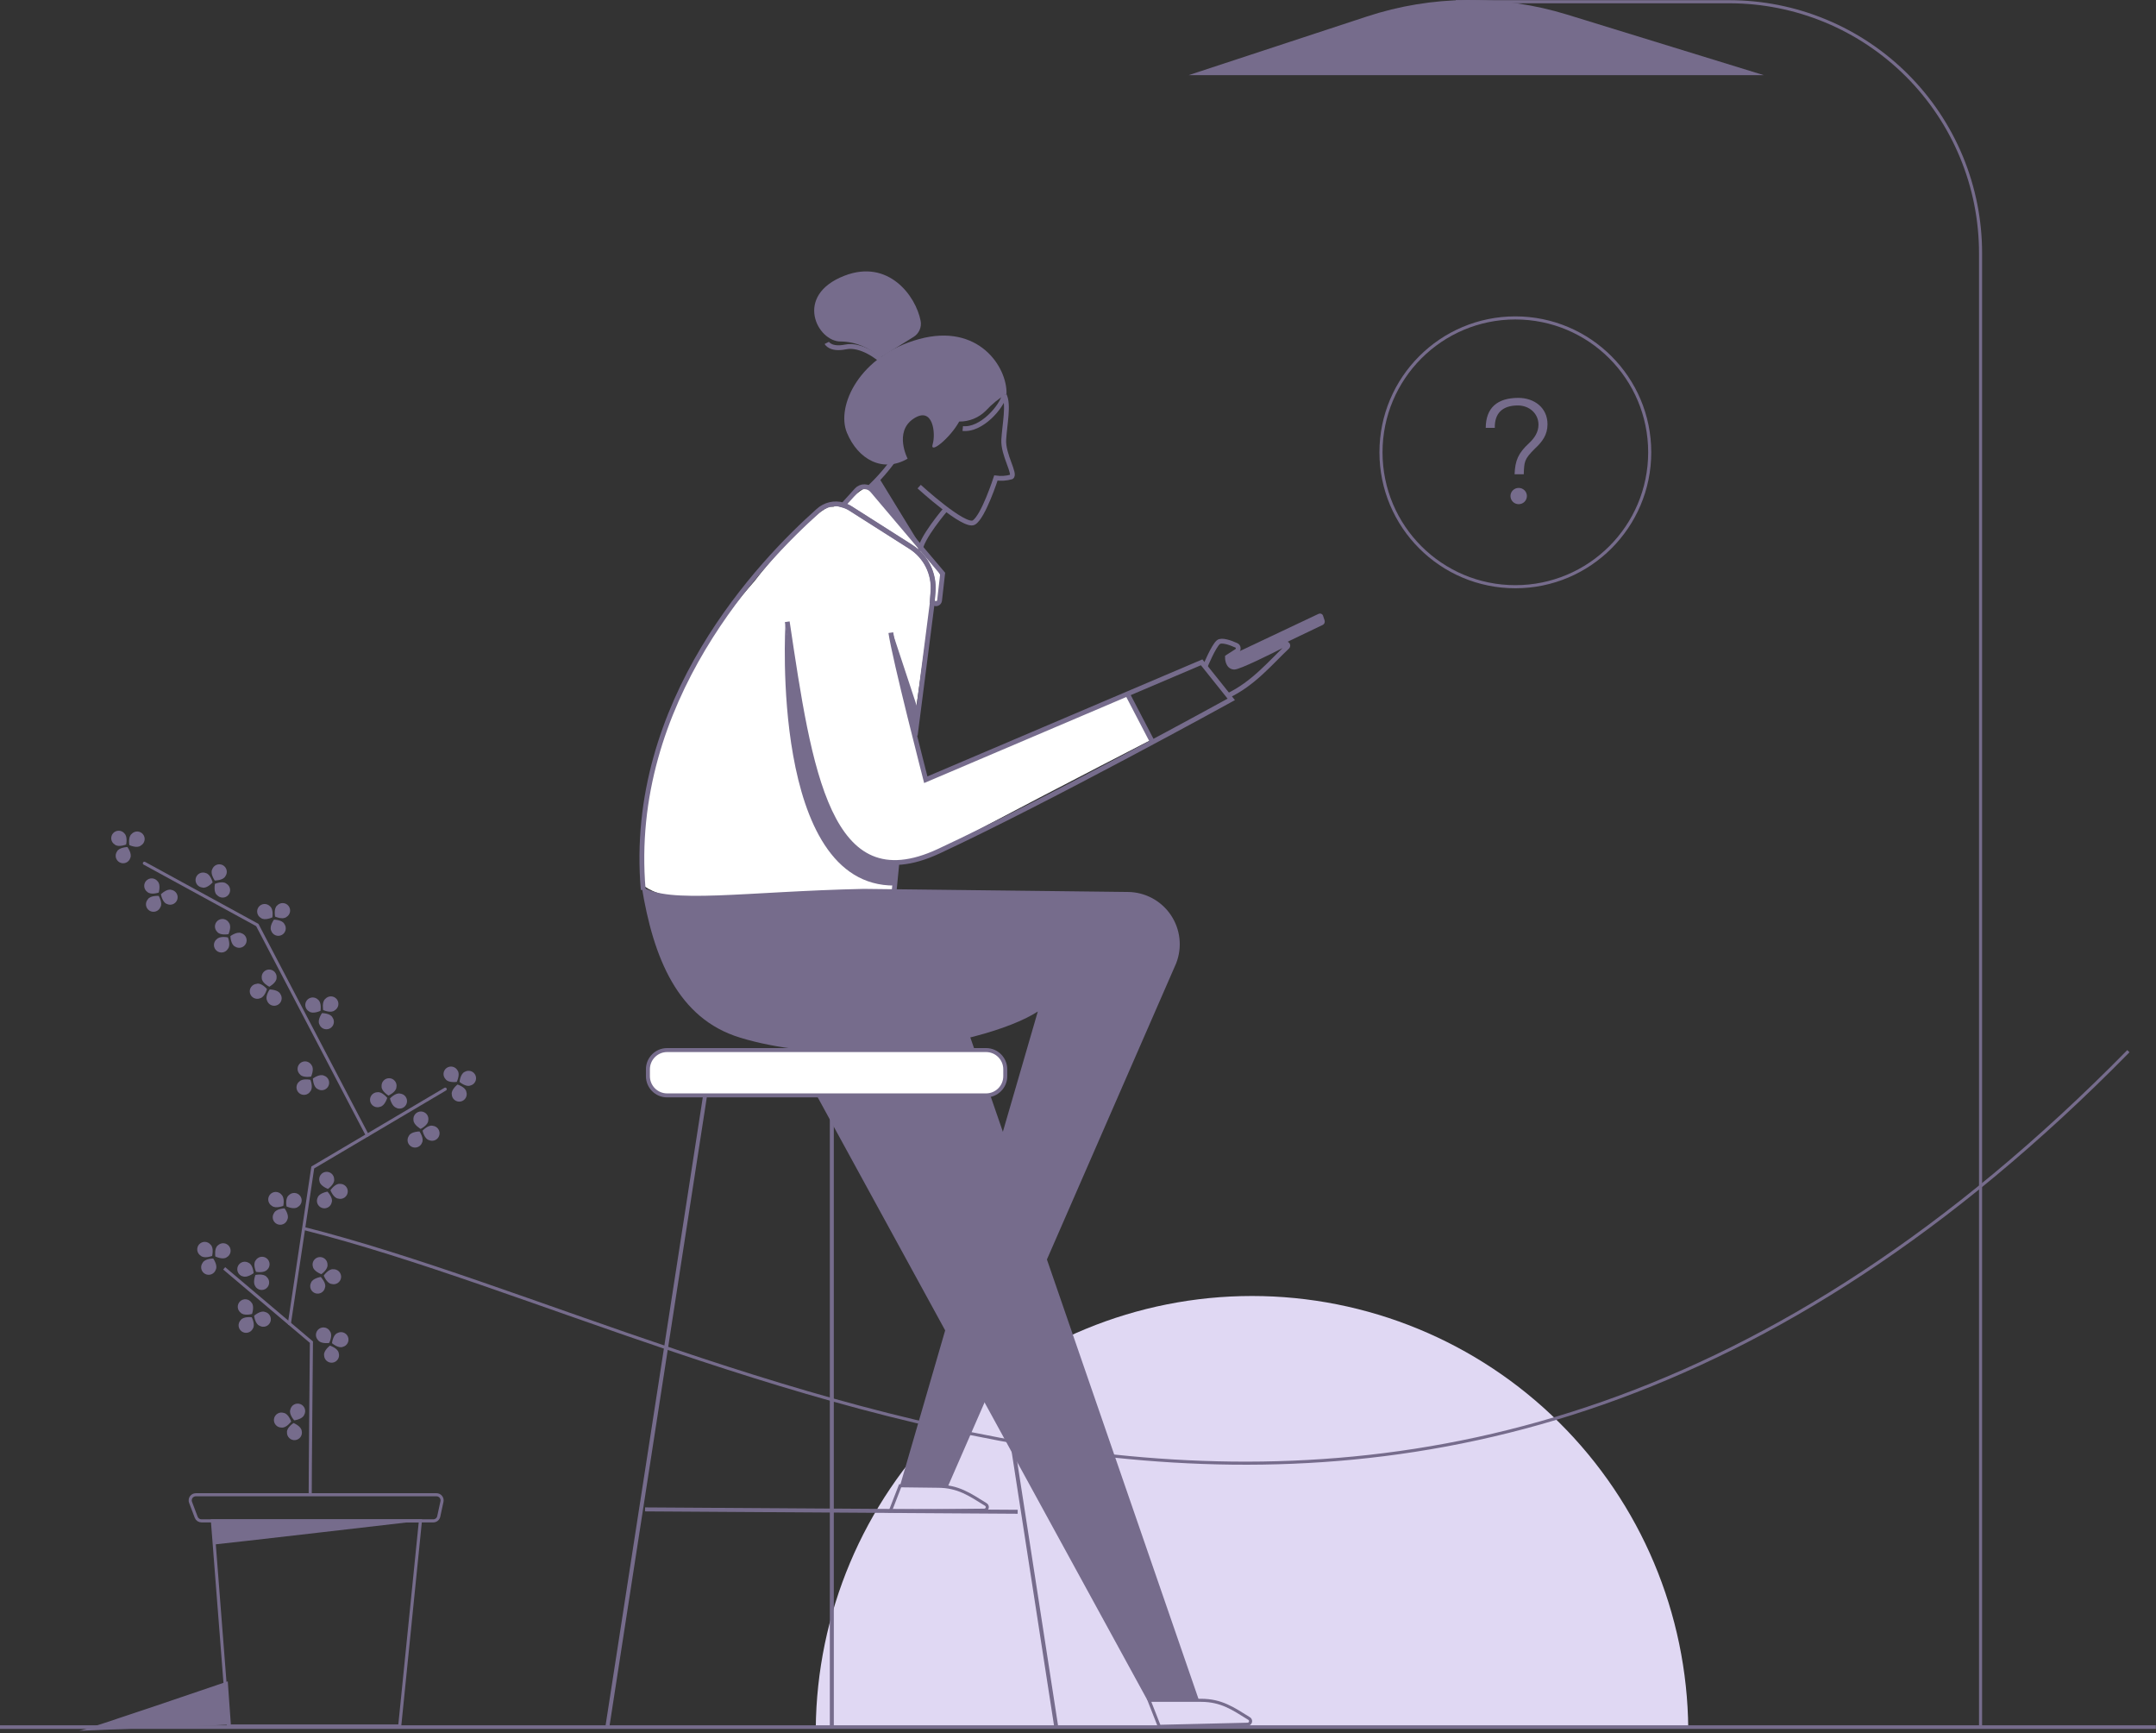 <svg width="698" height="561" viewBox="0 0 698 561" fill="none" xmlns="http://www.w3.org/2000/svg">
<rect x="0" y="0" width="698" height="561" fill="#333333" stroke="none"/>
<g clip-path="url(#clip0_2_726)">
<path d="M244.22 188.16C249.22 181.62 261.13 167.62 268.38 164H269.86L274.39 162.49C275.9 160.98 279.23 157.96 280.39 157.96C281.9 157.96 300.03 179.1 303.05 183.63C306.07 188.16 304.56 189.63 304.56 192.69C304.56 195.11 302.56 194.69 301.56 194.2L295.56 236.49L300.09 251.59L365.02 224.4L372.57 239.51C354.96 248.57 317.57 267.9 309.15 272.73C300.73 277.56 293.54 278.73 291.03 278.73L289.51 290.81H224.58C214.91 290.81 209.48 287.81 207.97 286.28C207.016 260.409 213.29 234.783 226.09 212.28C230.93 203.87 240.19 192.69 244.22 188.16Z" fill="white"/>
<path d="M288.41 204.77C289.61 213.16 299.72 252.37 299.72 252.37L389.03 214.37L398.62 226.37C398.62 226.37 339.92 258.71 303.98 275.48C268.04 292.25 262.05 249.14 254.87 201.24" stroke="#766C8C" stroke-width="1.56" stroke-miterlimit="10"/>
<path d="M305.18 185.63L304.18 194.4C304.15 194.6 304.071 194.789 303.95 194.95C303.83 195.113 303.667 195.241 303.48 195.32C303.294 195.411 303.085 195.443 302.88 195.41C302.678 195.386 302.485 195.311 302.32 195.19L301.79 194.79L302.04 191.44C302.256 188.601 301.696 185.758 300.421 183.213C299.146 180.667 297.203 178.517 294.8 176.99L275.2 164.53C274.487 164.092 273.716 163.755 272.91 163.53L277.35 158.63C277.677 158.274 278.076 157.991 278.52 157.8C278.968 157.609 279.453 157.52 279.94 157.54C280.423 157.552 280.897 157.668 281.33 157.88C281.765 158.094 282.148 158.401 282.45 158.78L305.18 185.63Z" stroke="#766C8C" stroke-width="1.56" stroke-miterlimit="10"/>
<path d="M272.95 163.46C273.756 163.685 274.527 164.022 275.24 164.46L294.86 176.94C297.263 178.467 299.206 180.617 300.481 183.162C301.756 185.708 302.316 188.551 302.1 191.39L301.85 194.74" stroke="#766C8C" stroke-width="1.56" stroke-miterlimit="10"/>
<path d="M301.86 194.77L296.3 238.03" stroke="#766C8C" stroke-width="1.56" stroke-miterlimit="10"/>
<path d="M208.24 287.99C202.99 226.86 246.42 181.82 264.91 165.31C265.981 164.335 267.282 163.647 268.69 163.31C270.096 162.981 271.563 163.019 272.95 163.42" stroke="#766C8C" stroke-width="1.56" stroke-miterlimit="10"/>
<path d="M325.86 127.49C326.1 118.77 316.79 104.49 297.54 109.75C278.29 115.01 270.6 131.4 274.19 140.06C277.78 148.72 285.79 153.13 293.84 148.46C293.84 148.46 289.34 139.82 295.72 135.54C302.1 131.26 302.99 140.35 301.95 143.78C300.91 147.21 307.6 141.78 310.54 136.44C312.148 136.459 313.743 136.154 315.231 135.544C316.718 134.934 318.068 134.032 319.2 132.89C321.149 130.779 323.392 128.96 325.86 127.49Z" fill="#766C8C"/>
<path d="M295.73 109.07C296.604 108.541 297.294 107.757 297.709 106.824C298.124 105.891 298.243 104.853 298.05 103.85C296.49 95.73 287.6 83.75 273.42 89.23C256.82 95.63 264.64 110.66 272.22 110.53C276.96 110.597 281.493 112.484 284.88 115.8L295.73 109.07Z" fill="#766C8C"/>
<path d="M297.58 157.5C297.58 157.5 312.2 170.9 315.27 169.13C318.34 167.36 322.42 154.71 322.42 154.71C324.092 154.942 325.795 154.826 327.42 154.37C328.98 153.57 324.67 147.2 324.96 142.28C325.25 137.36 326.67 130.89 325.12 127.88" stroke="#766C8C" stroke-width="1.56" stroke-miterlimit="10"/>
<path d="M281.22 158.06C284.437 155.063 287.333 151.738 289.86 148.14" stroke="#766C8C" stroke-width="1.56" stroke-miterlimit="10"/>
<path d="M306.26 164.72C306.26 164.72 297.86 174.53 297.93 178.33" stroke="#766C8C" stroke-width="1.56" stroke-miterlimit="10"/>
<path d="M325.16 127.88C324.33 131.63 317.76 139.36 311.69 138.7" stroke="#766C8C" stroke-width="1.56" stroke-miterlimit="10"/>
<path d="M286.34 117.51C284.41 115.64 278.71 111.28 273.77 112.29C268.83 113.3 267.67 110.98 267.67 110.98" stroke="#766C8C" stroke-width="1.56" stroke-miterlimit="10"/>
<path d="M364.99 224.59L373.1 240.16" stroke="#766C8C" stroke-width="1.56" stroke-miterlimit="10"/>
<path d="M390.23 215.56C390.23 215.56 392.84 209.24 394.42 207.87C395.42 206.98 398.32 207.99 400.24 208.87C400.417 208.942 400.57 209.064 400.68 209.22C400.791 209.379 400.857 209.566 400.87 209.76C400.889 209.956 400.853 210.153 400.767 210.33C400.68 210.506 400.546 210.655 400.38 210.76L397.38 212.69C397.38 212.69 397.3 215.81 399.56 215.93C401.12 215.93 410.88 211.14 416.16 208.41C416.28 208.37 416.41 208.37 416.53 208.41C416.653 208.45 416.762 208.526 416.84 208.63C416.908 208.737 416.939 208.864 416.93 208.99C416.921 209.12 416.868 209.244 416.78 209.34C411.55 214.23 405.78 221.34 397.41 225.23" stroke="#766C8C" stroke-width="1.56" stroke-miterlimit="10"/>
<path d="M397.39 212.62L426.89 198.68C427.03 198.622 427.179 198.588 427.33 198.58C427.478 198.581 427.624 198.611 427.76 198.67C427.895 198.728 428.018 198.813 428.12 198.92C428.221 199.029 428.296 199.159 428.34 199.3L428.81 200.72C428.92 201.01 428.92 201.33 428.81 201.62C428.693 201.91 428.472 202.145 428.19 202.28L399.19 216.17L397.39 212.62Z" fill="#766C8C"/>
<path d="M254.28 202.09C254.28 202.09 249.16 286.92 289.61 286.62L290.39 279.13C290.39 279.13 276.87 280.13 269.63 265.66C262.39 251.19 254.28 202.09 254.28 202.09Z" fill="#766C8C"/>
<path d="M288.94 204.7L297.27 229.91L296.27 237.56L290.99 217.04L288.94 204.7Z" fill="#766C8C"/>
<path d="M284.61 154.71L297.91 176.43L281.45 157.85L284.61 154.71Z" fill="#766C8C"/>
<path d="M264.1 559.52C264.414 522.268 279.432 486.648 305.885 460.417C332.337 434.186 368.082 419.469 405.335 419.469C442.589 419.469 478.333 434.186 504.786 460.417C531.239 486.648 546.257 522.268 546.57 559.52H264.1Z" fill="#E0D8F3"/>
<path d="M297.76 288.31L388.16 550.31H371.48L234.36 299.64L297.76 288.31Z" fill="#766C8C"/>
<path d="M697.96 559H-0.04" stroke="#766C8C" stroke-width="1.18" stroke-miterlimit="10"/>
<path d="M375.32 558.76L372.01 550.33H388.76C395.46 550.33 399.18 553.01 404.33 556.19C404.536 556.294 404.699 556.466 404.793 556.677C404.886 556.888 404.904 557.125 404.843 557.348C404.782 557.57 404.645 557.764 404.457 557.898C404.269 558.031 404.04 558.096 403.81 558.08L375.32 558.76Z" stroke="#766C8C" stroke-miterlimit="10"/>
<path d="M288.24 489.08L291.42 480.89L303.52 481.04C310.22 481.04 313.94 483.72 319.09 486.91C319.297 487.014 319.462 487.187 319.555 487.4C319.649 487.612 319.666 487.85 319.603 488.073C319.54 488.297 319.402 488.491 319.212 488.624C319.022 488.756 318.791 488.819 318.56 488.8L288.24 489.08Z" stroke="#766C8C" stroke-miterlimit="10"/>
<path d="M315.42 335.46C294.35 340.91 264.11 343.24 239.65 335.86C219.41 329.74 211.49 310 207.74 286.86C216.24 292.78 241.14 288.53 279.64 287.7L365.23 288.7C367.969 288.734 370.659 289.431 373.069 290.734C375.478 292.036 377.536 293.904 379.064 296.177C380.593 298.45 381.547 301.06 381.844 303.783C382.141 306.506 381.772 309.261 380.77 311.81L306.86 481.15L291.38 480.89L335.99 327.39C331.49 330.3 324.25 333.15 315.38 335.46C294.31 340.91 264.07 343.24 239.61 335.86" fill="#766C8C"/>
<path d="M319.23 339.87H215.98C212.545 339.87 209.76 342.655 209.76 346.09V348.32C209.76 351.755 212.545 354.54 215.98 354.54H319.23C322.665 354.54 325.45 351.755 325.45 348.32V346.09C325.45 342.655 322.665 339.87 319.23 339.87Z" fill="white" stroke="#766C8C" stroke-width="1.29" stroke-miterlimit="10"/>
<path d="M228.24 354.76L196.68 558.63" stroke="#766C8C" stroke-width="1.29" stroke-miterlimit="10"/>
<path d="M310.35 354.76L341.91 558.63" stroke="#766C8C" stroke-width="1.29" stroke-miterlimit="10"/>
<path d="M269.3 355.09V558.63" stroke="#766C8C" stroke-width="1.29" stroke-miterlimit="10"/>
<path d="M208.83 488.54L329.47 489.31" stroke="#766C8C" stroke-width="1.29" stroke-miterlimit="10"/>
<path d="M290.38 279.14L289.5 288.17" stroke="#766C8C" stroke-width="1.56" stroke-miterlimit="10"/>
<path d="M68.77 492.25H136.11L129.41 558.63H73.93L68.77 492.25Z" stroke="#766C8C" stroke-miterlimit="10"/>
<path d="M25.62 560.2C26.99 560.2 73.74 544.2 73.74 544.2L74.74 558.2L25.62 560.2Z" fill="#766C8C"/>
<path d="M72.58 410.52L100.82 434.41C100.82 434.41 100.39 480.69 100.43 483.8" stroke="#766C8C" stroke-miterlimit="10"/>
<path d="M93.69 428.38L101.26 377.87L144.14 352.52" stroke="#766C8C" stroke-miterlimit="10" stroke-linecap="round"/>
<path d="M118.91 367.44L83.3 299.39L46.74 279.41" stroke="#766C8C" stroke-miterlimit="10" stroke-linecap="round"/>
<path d="M86.51 410.94C85.51 412.15 82.89 411.65 82.89 411.65C82.89 411.65 81.79 409.18 82.75 407.97C82.926 407.669 83.165 407.41 83.45 407.21C83.735 407.01 84.06 406.873 84.403 406.809C84.746 406.746 85.098 406.757 85.436 406.841C85.774 406.926 86.09 407.082 86.362 407.299C86.635 407.516 86.857 407.79 87.014 408.101C87.172 408.411 87.261 408.753 87.275 409.101C87.289 409.449 87.228 409.796 87.096 410.119C86.964 410.441 86.764 410.731 86.51 410.97V410.94Z" fill="#766C8C"/>
<path d="M82.7 416.35C81.7 415.16 82.7 412.66 82.7 412.66C82.7 412.66 85.34 412.1 86.33 413.29C86.59 413.522 86.797 413.807 86.937 414.126C87.077 414.445 87.146 414.79 87.14 415.138C87.134 415.486 87.053 415.829 86.903 416.143C86.752 416.457 86.536 416.735 86.268 416.958C86 417.18 85.687 417.343 85.351 417.434C85.015 417.524 84.663 417.541 84.32 417.484C83.976 417.426 83.649 417.295 83.361 417.099C83.073 416.904 82.831 416.648 82.65 416.35H82.7Z" fill="#766C8C"/>
<path d="M78.56 413.08C79.97 413.72 82.1 412.08 82.1 412.08C82.1 412.08 81.94 409.38 80.53 408.75C80.238 408.566 79.911 408.446 79.569 408.398C79.227 408.351 78.879 408.377 78.549 408.476C78.218 408.574 77.912 408.741 77.651 408.968C77.391 409.194 77.181 409.473 77.037 409.787C76.894 410.1 76.818 410.441 76.817 410.786C76.816 411.131 76.888 411.472 77.03 411.787C77.171 412.102 77.378 412.383 77.637 412.611C77.896 412.839 78.2 413.009 78.53 413.11L78.56 413.08Z" fill="#766C8C"/>
<path d="M68.17 402.85C69.32 403.85 68.67 406.5 68.67 406.5C68.67 406.5 66.14 407.5 64.98 406.43C64.682 406.241 64.429 405.99 64.237 405.694C64.046 405.398 63.922 405.063 63.873 404.714C63.824 404.365 63.852 404.009 63.954 403.672C64.056 403.334 64.231 403.023 64.465 402.76C64.7 402.497 64.989 402.288 65.312 402.147C65.636 402.007 65.986 401.939 66.338 401.947C66.691 401.956 67.037 402.041 67.354 402.197C67.67 402.353 67.948 402.576 68.17 402.85Z" fill="#766C8C"/>
<path d="M73.39 406.94C72.15 407.86 69.71 406.68 69.71 406.68C69.71 406.68 69.3 404.01 70.54 403.09C70.787 402.846 71.083 402.657 71.409 402.537C71.734 402.418 72.082 402.369 72.428 402.396C72.774 402.422 73.111 402.523 73.414 402.691C73.718 402.859 73.982 403.09 74.189 403.369C74.395 403.648 74.54 403.968 74.611 404.307C74.683 404.647 74.681 404.998 74.606 405.337C74.53 405.676 74.382 405.994 74.172 406.271C73.963 406.547 73.696 406.775 73.39 406.94Z" fill="#766C8C"/>
<path d="M69.86 410.94C70.58 409.56 69.03 407.34 69.03 407.34C69.03 407.34 66.33 407.34 65.61 408.72C65.398 409.002 65.25 409.326 65.176 409.671C65.102 410.016 65.103 410.373 65.181 410.717C65.259 411.061 65.41 411.384 65.626 411.663C65.841 411.943 66.114 412.172 66.427 412.335C66.739 412.499 67.084 412.592 67.436 412.609C67.788 412.625 68.14 412.565 68.466 412.433C68.793 412.3 69.087 412.098 69.328 411.84C69.568 411.582 69.75 411.275 69.86 410.94Z" fill="#766C8C"/>
<path d="M77.93 427.27C78.82 426 81.5 426.35 81.5 426.35C81.5 426.35 82.74 428.75 81.86 430.02C81.707 430.337 81.487 430.618 81.215 430.842C80.943 431.065 80.626 431.228 80.285 431.317C79.945 431.406 79.589 431.42 79.242 431.357C78.895 431.295 78.566 431.158 78.278 430.957C77.989 430.755 77.748 430.492 77.57 430.188C77.393 429.884 77.284 429.544 77.251 429.194C77.218 428.843 77.262 428.489 77.379 428.157C77.496 427.825 77.684 427.522 77.93 427.27Z" fill="#766C8C"/>
<path d="M81.42 421.6C82.48 422.73 81.59 425.29 81.59 425.29C81.59 425.29 78.98 426.01 77.92 424.88C77.641 424.665 77.412 424.392 77.249 424.08C77.086 423.768 76.993 423.424 76.975 423.072C76.959 422.72 77.018 422.369 77.15 422.043C77.282 421.716 77.484 421.422 77.741 421.182C77.998 420.941 78.304 420.759 78.639 420.648C78.973 420.537 79.327 420.5 79.677 420.54C80.027 420.58 80.364 420.695 80.665 420.878C80.966 421.061 81.224 421.308 81.42 421.6Z" fill="#766C8C"/>
<path d="M85.74 424.62C84.3 424.07 82.27 425.86 82.27 425.86C82.27 425.86 82.58 428.55 84.03 429.1C84.335 429.278 84.674 429.387 85.025 429.42C85.376 429.453 85.73 429.41 86.063 429.293C86.395 429.175 86.698 428.987 86.951 428.741C87.203 428.495 87.399 428.197 87.525 427.868C87.65 427.538 87.703 427.185 87.679 426.834C87.654 426.482 87.554 426.14 87.384 425.831C87.214 425.522 86.979 425.254 86.695 425.044C86.411 424.835 86.085 424.691 85.74 424.62Z" fill="#766C8C"/>
<path d="M107.33 415.57C105.79 415.39 104.82 412.87 104.82 412.87C104.82 412.87 106.35 410.63 107.88 410.81C108.233 410.791 108.586 410.85 108.914 410.982C109.242 411.113 109.537 411.315 109.779 411.573C110.021 411.83 110.204 412.138 110.315 412.473C110.426 412.809 110.463 413.165 110.422 413.516C110.382 413.867 110.265 414.205 110.081 414.506C109.896 414.808 109.648 415.065 109.353 415.261C109.059 415.456 108.725 415.585 108.376 415.639C108.026 415.692 107.67 415.669 107.33 415.57Z" fill="#766C8C"/>
<path d="M100.69 415.19C101.18 413.72 103.85 413.3 103.85 413.3C103.85 413.3 105.72 415.3 105.23 416.71C105.169 417.053 105.035 417.378 104.837 417.664C104.64 417.95 104.382 418.19 104.083 418.367C103.784 418.545 103.45 418.656 103.105 418.693C102.759 418.73 102.409 418.692 102.079 418.581C101.749 418.471 101.447 418.291 101.193 418.053C100.94 417.815 100.74 417.526 100.608 417.204C100.476 416.882 100.415 416.535 100.43 416.188C100.444 415.84 100.533 415.5 100.69 415.19Z" fill="#766C8C"/>
<path d="M101.29 409.94C101.49 411.48 104.03 412.41 104.03 412.41C104.03 412.41 106.24 410.86 106.03 409.32C106.035 408.973 105.965 408.629 105.825 408.311C105.685 407.994 105.479 407.71 105.219 407.479C104.96 407.249 104.655 407.076 104.323 406.974C103.991 406.872 103.641 406.842 103.297 406.887C102.953 406.932 102.623 407.051 102.328 407.235C102.034 407.418 101.783 407.663 101.591 407.953C101.4 408.242 101.273 408.57 101.22 408.913C101.166 409.255 101.186 409.606 101.28 409.94H101.29Z" fill="#766C8C"/>
<path d="M109.48 387.94C107.95 387.76 106.98 385.24 106.98 385.24C106.98 385.24 108.5 383 110.04 383.18C110.393 383.163 110.745 383.222 111.073 383.355C111.4 383.488 111.694 383.69 111.936 383.948C112.177 384.206 112.359 384.513 112.469 384.849C112.579 385.185 112.615 385.54 112.573 385.891C112.532 386.242 112.415 386.579 112.23 386.88C112.045 387.181 111.796 387.438 111.502 387.633C111.208 387.828 110.874 387.956 110.525 388.009C110.176 388.062 109.819 388.039 109.48 387.94Z" fill="#766C8C"/>
<path d="M102.86 387.58C103.35 386.12 106.02 385.69 106.02 385.69C106.02 385.69 107.9 387.69 107.4 389.11C107.337 389.451 107.202 389.775 107.003 390.059C106.804 390.343 106.546 390.581 106.247 390.757C105.948 390.933 105.615 391.042 105.27 391.078C104.925 391.114 104.576 391.075 104.247 390.964C103.919 390.853 103.618 390.673 103.365 390.436C103.112 390.199 102.912 389.91 102.781 389.589C102.649 389.268 102.588 388.922 102.602 388.576C102.616 388.229 102.704 387.89 102.86 387.58Z" fill="#766C8C"/>
<path d="M103.44 382.35C103.64 383.88 106.18 384.81 106.18 384.81C106.18 384.81 108.4 383.26 108.18 381.72C108.184 381.373 108.112 381.03 107.972 380.713C107.831 380.397 107.623 380.114 107.364 379.884C107.104 379.654 106.798 379.483 106.467 379.382C106.135 379.281 105.786 379.252 105.442 379.298C105.099 379.343 104.769 379.462 104.475 379.646C104.181 379.83 103.931 380.075 103.74 380.365C103.549 380.654 103.423 380.981 103.369 381.324C103.316 381.666 103.337 382.016 103.43 382.35H103.44Z" fill="#766C8C"/>
<path d="M110.96 435.94C109.52 436.51 107.48 434.74 107.48 434.74C107.48 434.74 107.77 432.05 109.21 431.48C109.512 431.309 109.847 431.204 110.192 431.174C110.538 431.143 110.885 431.188 111.212 431.303C111.539 431.419 111.838 431.604 112.087 431.845C112.336 432.086 112.531 432.378 112.657 432.701C112.784 433.023 112.84 433.37 112.821 433.716C112.802 434.062 112.709 434.401 112.548 434.708C112.387 435.015 112.162 435.284 111.888 435.497C111.614 435.709 111.298 435.86 110.96 435.94Z" fill="#766C8C"/>
<path d="M104.93 438.69C104.67 437.16 106.82 435.53 106.82 435.53C106.82 435.53 109.39 436.36 109.65 437.89C109.758 438.221 109.794 438.571 109.754 438.917C109.714 439.262 109.601 439.595 109.421 439.893C109.241 440.191 108.999 440.446 108.711 440.642C108.424 440.838 108.097 440.969 107.754 441.027C107.411 441.085 107.06 441.069 106.723 440.979C106.387 440.889 106.075 440.727 105.807 440.505C105.539 440.284 105.322 440.007 105.17 439.693C105.019 439.38 104.937 439.038 104.93 438.69Z" fill="#766C8C"/>
<path d="M102.99 433.79C103.89 435.05 106.57 434.67 106.57 434.67C106.57 434.67 107.79 432.26 106.89 431C106.734 430.684 106.512 430.405 106.238 430.183C105.963 429.962 105.644 429.802 105.302 429.717C104.96 429.631 104.604 429.62 104.257 429.686C103.911 429.752 103.583 429.892 103.296 430.097C103.009 430.302 102.771 430.567 102.597 430.874C102.423 431.18 102.317 431.521 102.288 431.873C102.259 432.224 102.307 432.577 102.428 432.909C102.549 433.24 102.741 433.54 102.99 433.79Z" fill="#766C8C"/>
<path d="M91.86 457.31C93.39 457.55 94.27 460.11 94.27 460.11C94.27 460.11 92.67 462.28 91.14 462.05C90.787 462.055 90.438 461.983 90.116 461.839C89.793 461.695 89.507 461.483 89.275 461.217C89.043 460.951 88.872 460.638 88.773 460.299C88.675 459.96 88.651 459.604 88.704 459.255C88.757 458.906 88.885 458.573 89.08 458.279C89.275 457.985 89.531 457.737 89.832 457.552C90.132 457.366 90.469 457.249 90.819 457.207C91.169 457.166 91.525 457.201 91.86 457.31Z" fill="#766C8C"/>
<path d="M98.48 457.94C97.93 459.39 95.25 459.72 95.25 459.72C95.25 459.72 93.45 457.72 93.99 456.26C94.058 455.914 94.2 455.586 94.407 455.3C94.614 455.015 94.881 454.777 95.189 454.605C95.497 454.433 95.839 454.33 96.191 454.303C96.543 454.276 96.896 454.327 97.227 454.45C97.557 454.574 97.857 454.768 98.105 455.019C98.352 455.27 98.543 455.573 98.662 455.905C98.781 456.237 98.827 456.591 98.795 456.942C98.764 457.294 98.656 457.634 98.48 457.94Z" fill="#766C8C"/>
<path d="M97.68 463.15C97.54 461.61 95.04 460.58 95.04 460.58C95.04 460.58 92.77 462.05 92.91 463.58C92.892 463.927 92.949 464.273 93.077 464.596C93.205 464.918 93.4 465.21 93.651 465.45C93.901 465.691 94.2 465.874 94.528 465.989C94.855 466.104 95.204 466.146 95.549 466.115C95.895 466.083 96.23 465.977 96.531 465.804C96.832 465.631 97.092 465.396 97.294 465.114C97.496 464.832 97.635 464.51 97.702 464.169C97.769 463.828 97.761 463.477 97.68 463.14V463.15Z" fill="#766C8C"/>
<path d="M91.11 386.66C92.29 387.66 91.71 390.3 91.71 390.3C91.71 390.3 89.21 391.3 88.02 390.3C87.718 390.119 87.459 389.875 87.261 389.584C87.062 389.294 86.93 388.963 86.871 388.616C86.813 388.269 86.831 387.913 86.924 387.574C87.017 387.235 87.183 386.919 87.409 386.65C87.636 386.381 87.918 386.164 88.237 386.015C88.556 385.865 88.903 385.787 89.255 385.785C89.607 385.783 89.955 385.858 90.275 386.004C90.596 386.15 90.88 386.363 91.11 386.63V386.66Z" fill="#766C8C"/>
<path d="M96.44 390.64C95.22 391.64 92.76 390.48 92.76 390.48C92.76 390.48 92.27 387.82 93.49 386.87C93.73 386.618 94.021 386.42 94.344 386.29C94.666 386.16 95.013 386.101 95.361 386.118C95.709 386.134 96.049 386.225 96.358 386.385C96.667 386.545 96.938 386.77 97.152 387.044C97.367 387.318 97.52 387.635 97.6 387.973C97.681 388.312 97.688 388.664 97.62 389.005C97.553 389.346 97.412 389.669 97.209 389.951C97.005 390.233 96.743 390.468 96.44 390.64Z" fill="#766C8C"/>
<path d="M93.05 394.68C93.73 393.29 92.13 391.11 92.13 391.11C92.13 391.11 89.42 391.19 88.74 392.58C88.536 392.868 88.396 393.196 88.332 393.543C88.267 393.89 88.279 394.247 88.366 394.588C88.453 394.93 88.614 395.249 88.837 395.523C89.059 395.796 89.339 396.018 89.656 396.172C89.974 396.327 90.321 396.41 90.673 396.417C91.026 396.424 91.376 396.354 91.699 396.212C92.022 396.07 92.31 395.86 92.543 395.595C92.777 395.33 92.95 395.018 93.05 394.68Z" fill="#766C8C"/>
<path d="M40.23 269.71C41.42 270.71 40.83 273.35 40.83 273.35C40.83 273.35 38.33 274.35 37.15 273.35C36.855 273.167 36.604 272.923 36.412 272.634C36.22 272.345 36.092 272.018 36.038 271.676C35.983 271.333 36.003 270.983 36.095 270.649C36.188 270.315 36.351 270.004 36.574 269.739C36.797 269.473 37.074 269.259 37.387 269.109C37.7 268.96 38.042 268.88 38.388 268.875C38.735 268.869 39.079 268.938 39.397 269.077C39.714 269.216 39.999 269.422 40.23 269.68V269.71Z" fill="#766C8C"/>
<path d="M45.57 273.69C44.35 274.69 41.88 273.53 41.88 273.53C41.88 273.53 41.4 270.87 42.62 269.91C42.859 269.65 43.152 269.446 43.477 269.311C43.803 269.176 44.154 269.114 44.507 269.128C44.859 269.142 45.204 269.233 45.518 269.394C45.832 269.555 46.106 269.783 46.323 270.061C46.54 270.339 46.694 270.661 46.774 271.004C46.854 271.348 46.859 271.704 46.787 272.05C46.715 272.395 46.569 272.721 46.359 273.004C46.149 273.287 45.88 273.521 45.57 273.69Z" fill="#766C8C"/>
<path d="M42.17 277.73C42.85 276.33 41.25 274.16 41.25 274.16C41.25 274.16 38.55 274.23 37.87 275.62C37.674 275.906 37.542 276.232 37.483 276.574C37.423 276.916 37.438 277.267 37.527 277.603C37.615 277.938 37.774 278.251 37.994 278.52C38.214 278.788 38.489 279.007 38.801 279.16C39.112 279.312 39.454 279.397 39.801 279.406C40.148 279.416 40.493 279.35 40.812 279.215C41.132 279.079 41.419 278.876 41.653 278.62C41.887 278.364 42.064 278.06 42.17 277.73Z" fill="#766C8C"/>
<path d="M47.86 291.08C48.68 289.77 51.38 289.97 51.38 289.97C51.38 289.97 52.75 292.3 51.93 293.61C51.796 293.937 51.593 294.231 51.333 294.471C51.074 294.711 50.766 294.892 50.429 295C50.093 295.109 49.737 295.143 49.387 295.1C49.036 295.057 48.699 294.939 48.399 294.752C48.099 294.566 47.843 294.316 47.649 294.02C47.456 293.725 47.329 293.391 47.277 293.041C47.226 292.691 47.252 292.335 47.352 291.996C47.453 291.657 47.626 291.345 47.86 291.08Z" fill="#766C8C"/>
<path d="M51.02 285.24C52.14 286.31 51.39 288.9 51.39 288.9C51.39 288.9 48.82 289.77 47.7 288.69C47.417 288.488 47.181 288.228 47.007 287.926C46.834 287.625 46.728 287.29 46.696 286.943C46.663 286.597 46.706 286.248 46.821 285.92C46.936 285.592 47.12 285.292 47.361 285.042C47.602 284.791 47.895 284.596 48.218 284.468C48.542 284.341 48.889 284.285 49.236 284.303C49.583 284.322 49.922 284.416 50.23 284.577C50.538 284.739 50.807 284.965 51.02 285.24Z" fill="#766C8C"/>
<path d="M55.5 288.02C54.03 287.54 52.1 289.44 52.1 289.44C52.1 289.44 52.56 292.11 54.03 292.58C54.342 292.732 54.682 292.815 55.029 292.824C55.376 292.833 55.721 292.768 56.04 292.632C56.359 292.496 56.645 292.293 56.879 292.037C57.112 291.781 57.289 291.478 57.395 291.148C57.501 290.818 57.536 290.469 57.495 290.124C57.455 289.78 57.341 289.448 57.162 289.151C56.982 288.855 56.74 288.6 56.454 288.405C56.167 288.21 55.842 288.078 55.5 288.02Z" fill="#766C8C"/>
<path d="M72.95 283.62C72.24 284.99 69.53 285 69.53 285C69.53 285 67.98 282.79 68.69 281.41C68.801 281.076 68.983 280.771 69.223 280.514C69.463 280.257 69.756 280.056 70.082 279.923C70.408 279.791 70.758 279.731 71.109 279.747C71.46 279.763 71.804 279.856 72.116 280.018C72.428 280.179 72.701 280.407 72.917 280.685C73.132 280.963 73.285 281.284 73.364 281.626C73.444 281.969 73.448 282.324 73.376 282.669C73.305 283.013 73.159 283.337 72.95 283.62Z" fill="#766C8C"/>
<path d="M70.24 289.7C69.04 288.7 69.59 286.07 69.59 286.07C69.59 286.07 72.08 285.01 73.27 285.99C73.577 286.162 73.843 286.399 74.049 286.685C74.255 286.971 74.397 287.298 74.463 287.644C74.529 287.99 74.52 288.346 74.434 288.688C74.349 289.029 74.19 289.348 73.968 289.622C73.747 289.896 73.468 290.118 73.152 290.273C72.836 290.428 72.49 290.513 72.137 290.52C71.785 290.528 71.436 290.458 71.113 290.316C70.791 290.175 70.503 289.964 70.27 289.7H70.24Z" fill="#766C8C"/>
<path d="M65.56 287.28C67.06 287.63 68.84 285.59 68.84 285.59C68.84 285.59 68.17 282.97 66.66 282.59C66.335 282.456 65.984 282.394 65.633 282.408C65.281 282.423 64.937 282.513 64.624 282.674C64.311 282.835 64.036 283.061 63.819 283.338C63.602 283.616 63.448 283.937 63.368 284.279C63.287 284.622 63.282 284.978 63.352 285.322C63.422 285.667 63.567 285.993 63.775 286.276C63.984 286.559 64.251 286.794 64.56 286.964C64.868 287.134 65.209 287.235 65.56 287.26V287.28Z" fill="#766C8C"/>
<path d="M92.74 296.79C91.53 297.79 89.06 296.67 89.06 296.67C89.06 296.67 88.54 294.01 89.75 293.05C89.988 292.799 90.276 292.601 90.597 292.471C90.917 292.341 91.261 292.281 91.607 292.295C91.952 292.309 92.291 292.397 92.599 292.553C92.908 292.709 93.18 292.929 93.396 293.199C93.612 293.468 93.768 293.781 93.854 294.116C93.939 294.451 93.951 294.801 93.89 295.141C93.829 295.482 93.695 295.805 93.499 296.089C93.302 296.374 93.047 296.613 92.75 296.79H92.74Z" fill="#766C8C"/>
<path d="M87.8 301.24C87.1 299.86 88.68 297.66 88.68 297.66C88.68 297.66 91.38 297.66 92.08 299.09C92.279 299.375 92.414 299.699 92.477 300.04C92.539 300.382 92.528 300.733 92.442 301.069C92.357 301.406 92.201 301.72 91.983 301.991C91.766 302.262 91.493 302.483 91.183 302.639C90.872 302.794 90.532 302.882 90.185 302.894C89.838 302.907 89.492 302.845 89.172 302.712C88.851 302.58 88.562 302.38 88.326 302.125C88.089 301.871 87.91 301.569 87.8 301.24Z" fill="#766C8C"/>
<path d="M84.5 297.13C85.73 298.07 88.18 296.92 88.18 296.92C88.18 296.92 88.63 294.25 87.4 293.32C87.157 293.071 86.863 292.878 86.539 292.753C86.215 292.628 85.867 292.574 85.52 292.596C85.173 292.617 84.835 292.713 84.528 292.877C84.221 293.041 83.954 293.269 83.743 293.545C83.532 293.822 83.384 294.141 83.308 294.48C83.231 294.819 83.229 295.171 83.301 295.511C83.373 295.851 83.517 296.172 83.724 296.451C83.931 296.731 84.195 296.962 84.5 297.13Z" fill="#766C8C"/>
<path d="M108.32 327.04C107.11 328.04 104.63 326.92 104.63 326.92C104.63 326.92 104.12 324.26 105.32 323.3C105.555 323.037 105.845 322.829 106.169 322.689C106.493 322.55 106.844 322.483 107.196 322.492C107.549 322.502 107.895 322.588 108.211 322.745C108.527 322.902 108.805 323.126 109.026 323.401C109.246 323.676 109.405 323.996 109.489 324.338C109.574 324.681 109.583 325.038 109.516 325.384C109.449 325.73 109.307 326.058 109.1 326.344C108.894 326.63 108.628 326.867 108.32 327.04Z" fill="#766C8C"/>
<path d="M103.38 331.49C102.68 330.11 104.25 327.91 104.25 327.91C104.25 327.91 106.96 327.91 107.66 329.34C107.859 329.625 107.994 329.949 108.057 330.29C108.12 330.632 108.108 330.983 108.023 331.319C107.937 331.656 107.781 331.97 107.564 332.241C107.346 332.512 107.073 332.733 106.763 332.889C106.453 333.044 106.112 333.132 105.765 333.144C105.418 333.157 105.073 333.095 104.752 332.962C104.431 332.83 104.142 332.63 103.906 332.375C103.669 332.121 103.49 331.819 103.38 331.49Z" fill="#766C8C"/>
<path d="M100.08 327.38C101.31 328.32 103.76 327.17 103.76 327.17C103.76 327.17 104.21 324.5 102.98 323.57C102.737 323.321 102.443 323.128 102.119 323.003C101.795 322.878 101.447 322.824 101.1 322.846C100.753 322.867 100.415 322.963 100.108 323.127C99.802 323.291 99.534 323.519 99.323 323.795C99.113 324.072 98.964 324.391 98.888 324.73C98.812 325.069 98.809 325.421 98.881 325.761C98.953 326.101 99.097 326.422 99.304 326.701C99.511 326.981 99.776 327.212 100.08 327.38Z" fill="#766C8C"/>
<path d="M70.15 304.02C71.15 302.83 73.79 303.41 73.79 303.41C73.79 303.41 74.79 305.9 73.79 307.09C73.612 307.395 73.37 307.658 73.08 307.859C72.79 308.061 72.459 308.197 72.111 308.259C71.763 308.32 71.406 308.304 71.065 308.213C70.723 308.122 70.406 307.957 70.135 307.731C69.864 307.505 69.645 307.222 69.494 306.902C69.343 306.583 69.264 306.234 69.261 305.881C69.259 305.528 69.334 305.178 69.481 304.857C69.627 304.535 69.842 304.25 70.11 304.02H70.15Z" fill="#766C8C"/>
<path d="M74.11 298.67C75.11 299.89 73.96 302.36 73.96 302.36C73.96 302.36 71.3 302.85 70.35 301.64C70.096 301.401 69.896 301.111 69.764 300.789C69.632 300.466 69.572 300.119 69.586 299.771C69.6 299.423 69.688 299.082 69.846 298.771C70.003 298.46 70.226 298.187 70.498 297.969C70.77 297.752 71.086 297.596 71.424 297.511C71.762 297.427 72.115 297.416 72.457 297.48C72.8 297.543 73.125 297.68 73.41 297.88C73.695 298.08 73.934 298.339 74.11 298.64V298.67Z" fill="#766C8C"/>
<path d="M78.16 302.05C76.76 301.37 74.59 302.99 74.59 302.99C74.59 302.99 74.68 305.69 76.07 306.36C76.358 306.555 76.683 306.685 77.026 306.743C77.368 306.8 77.719 306.784 78.054 306.694C78.389 306.604 78.701 306.443 78.969 306.222C79.236 306.001 79.453 305.725 79.605 305.412C79.756 305.1 79.839 304.759 79.847 304.412C79.855 304.065 79.788 303.72 79.651 303.401C79.514 303.082 79.31 302.796 79.052 302.563C78.795 302.33 78.491 302.155 78.16 302.05Z" fill="#766C8C"/>
<path d="M96.86 350.11C97.86 348.93 100.5 349.5 100.5 349.5C100.5 349.5 101.5 352 100.5 353.19C100.32 353.492 100.076 353.751 99.786 353.95C99.496 354.148 99.166 354.282 98.82 354.34C98.473 354.399 98.118 354.382 97.778 354.29C97.439 354.198 97.124 354.034 96.854 353.808C96.584 353.582 96.367 353.301 96.217 352.983C96.066 352.665 95.987 352.318 95.984 351.967C95.981 351.615 96.054 351.267 96.198 350.946C96.343 350.626 96.555 350.34 96.82 350.11H96.86Z" fill="#766C8C"/>
<path d="M100.86 344.76C101.86 345.98 100.71 348.45 100.71 348.45C100.71 348.45 98.05 348.95 97.1 347.73C96.846 347.491 96.646 347.201 96.514 346.879C96.382 346.556 96.322 346.209 96.336 345.861C96.35 345.513 96.438 345.171 96.596 344.861C96.753 344.55 96.976 344.276 97.248 344.059C97.52 343.842 97.836 343.686 98.174 343.601C98.512 343.517 98.865 343.506 99.207 343.569C99.55 343.633 99.875 343.77 100.16 343.97C100.445 344.17 100.684 344.429 100.86 344.73V344.76Z" fill="#766C8C"/>
<path d="M104.86 348.14C103.47 347.47 101.29 349.08 101.29 349.08C101.29 349.08 101.38 351.78 102.78 352.45C103.068 352.647 103.394 352.779 103.738 352.838C104.081 352.896 104.433 352.88 104.77 352.79C105.106 352.701 105.42 352.539 105.688 352.317C105.956 352.095 106.174 351.818 106.325 351.504C106.477 351.19 106.559 350.848 106.565 350.499C106.572 350.151 106.504 349.805 106.365 349.486C106.225 349.167 106.019 348.881 105.759 348.649C105.5 348.416 105.193 348.243 104.86 348.14Z" fill="#766C8C"/>
<path d="M83.15 318.39C84.66 318.05 86.42 320.1 86.42 320.1C86.42 320.1 85.73 322.72 84.22 323.1C83.894 323.236 83.541 323.299 83.188 323.284C82.835 323.27 82.489 323.178 82.174 323.016C81.86 322.854 81.585 322.626 81.368 322.346C81.151 322.067 80.998 321.743 80.919 321.399C80.84 321.054 80.837 320.696 80.911 320.35C80.984 320.004 81.132 319.679 81.345 319.396C81.558 319.113 81.829 318.88 82.141 318.714C82.453 318.547 82.797 318.45 83.15 318.43V318.39Z" fill="#766C8C"/>
<path d="M89.54 316.53C89.54 318.07 87.19 319.37 87.19 319.37C87.19 319.37 84.77 318.16 84.75 316.61C84.695 316.268 84.714 315.917 84.806 315.583C84.898 315.248 85.061 314.937 85.284 314.671C85.507 314.406 85.784 314.191 86.097 314.041C86.41 313.892 86.752 313.812 87.099 313.806C87.446 313.8 87.79 313.869 88.108 314.008C88.426 314.146 88.71 314.352 88.942 314.61C89.173 314.869 89.346 315.174 89.45 315.505C89.553 315.836 89.584 316.186 89.54 316.53Z" fill="#766C8C"/>
<path d="M90.72 321.66C90.02 320.29 87.31 320.25 87.31 320.25C87.31 320.25 85.75 322.46 86.45 323.84C86.557 324.176 86.736 324.485 86.974 324.745C87.212 325.006 87.504 325.211 87.83 325.347C88.155 325.483 88.506 325.546 88.859 325.533C89.211 325.519 89.557 325.429 89.871 325.269C90.185 325.108 90.461 324.882 90.678 324.604C90.896 324.326 91.051 324.004 91.132 323.661C91.212 323.318 91.218 322.961 91.147 322.615C91.075 322.27 90.93 321.944 90.72 321.66Z" fill="#766C8C"/>
<path d="M152.27 351.35C150.83 351.93 148.77 350.18 148.77 350.18C148.77 350.18 149.04 347.49 150.48 346.91C150.78 346.734 151.115 346.624 151.461 346.589C151.807 346.554 152.157 346.594 152.486 346.706C152.815 346.818 153.116 347 153.369 347.239C153.622 347.478 153.82 347.769 153.95 348.092C154.08 348.414 154.139 348.761 154.123 349.109C154.107 349.457 154.016 349.796 153.856 350.106C153.697 350.415 153.473 350.686 153.199 350.901C152.925 351.116 152.608 351.269 152.27 351.35Z" fill="#766C8C"/>
<path d="M146.26 354.2C145.99 352.68 148.12 351.02 148.12 351.02C148.12 351.02 150.7 351.84 150.97 353.36C151.083 353.69 151.122 354.041 151.087 354.388C151.051 354.734 150.941 355.07 150.764 355.37C150.586 355.67 150.346 355.929 150.06 356.128C149.774 356.327 149.448 356.462 149.104 356.523C148.761 356.584 148.408 356.57 148.071 356.483C147.733 356.395 147.419 356.235 147.149 356.015C146.879 355.794 146.659 355.518 146.506 355.205C146.352 354.891 146.269 354.549 146.26 354.2Z" fill="#766C8C"/>
<path d="M144.28 349.32C145.19 350.57 147.87 350.17 147.87 350.17C147.87 350.17 149.06 347.75 148.15 346.5C147.988 346.192 147.763 345.923 147.488 345.71C147.213 345.498 146.895 345.347 146.556 345.268C146.218 345.19 145.866 345.185 145.526 345.254C145.185 345.323 144.863 345.465 144.582 345.669C144.302 345.874 144.068 346.137 143.898 346.44C143.727 346.743 143.625 347.079 143.596 347.426C143.567 347.772 143.613 348.12 143.731 348.447C143.849 348.774 144.037 349.072 144.28 349.32Z" fill="#766C8C"/>
<path d="M138.86 369.01C137.37 368.59 136.8 365.95 136.8 365.95C136.8 365.95 138.66 363.95 140.15 364.39C140.5 364.429 140.838 364.543 141.139 364.726C141.44 364.908 141.698 365.153 141.896 365.445C142.093 365.737 142.224 366.068 142.28 366.416C142.337 366.764 142.317 367.119 142.222 367.459C142.127 367.798 141.96 368.112 141.732 368.381C141.503 368.649 141.219 368.864 140.9 369.011C140.58 369.159 140.232 369.235 139.88 369.235C139.527 369.235 139.18 369.158 138.86 369.01Z" fill="#766C8C"/>
<path d="M132.4 367.6C133.11 366.23 135.81 366.22 135.81 366.22C135.81 366.22 137.36 368.44 136.65 369.81C136.536 370.138 136.352 370.437 136.112 370.687C135.871 370.938 135.58 371.134 135.258 371.261C134.935 371.389 134.589 371.447 134.242 371.429C133.896 371.411 133.557 371.319 133.249 371.159C132.941 370.999 132.671 370.774 132.458 370.501C132.244 370.227 132.092 369.911 132.011 369.573C131.931 369.236 131.924 368.885 131.991 368.544C132.058 368.204 132.198 367.882 132.4 367.6Z" fill="#766C8C"/>
<path d="M133.86 362.52C133.86 364.07 136.18 365.39 136.18 365.39C136.18 365.39 138.61 364.2 138.65 362.65C138.719 362.303 138.711 361.946 138.627 361.602C138.543 361.259 138.385 360.938 138.164 360.662C137.943 360.386 137.665 360.161 137.349 360.004C137.032 359.846 136.685 359.76 136.332 359.75C135.979 359.741 135.628 359.808 135.303 359.949C134.979 360.089 134.689 360.298 134.453 360.561C134.218 360.825 134.043 361.137 133.94 361.475C133.838 361.814 133.811 362.17 133.86 362.52Z" fill="#766C8C"/>
<path d="M128.33 351.94C128.23 353.48 125.77 354.59 125.77 354.59C125.77 354.59 123.45 353.2 123.54 351.65C123.506 351.3 123.547 350.947 123.663 350.615C123.778 350.282 123.964 349.979 124.208 349.726C124.452 349.473 124.748 349.275 125.075 349.147C125.403 349.02 125.754 348.964 126.105 348.986C126.456 349.007 126.798 349.104 127.108 349.27C127.418 349.437 127.688 349.668 127.899 349.949C128.111 350.23 128.259 350.554 128.334 350.897C128.408 351.241 128.407 351.597 128.33 351.94Z" fill="#766C8C"/>
<path d="M128.32 358.54C126.83 358.13 126.25 355.54 126.25 355.54C126.25 355.54 128.1 353.54 129.59 353.97C129.942 354.005 130.282 354.117 130.586 354.297C130.89 354.477 131.151 354.722 131.351 355.013C131.551 355.305 131.685 355.636 131.744 355.985C131.802 356.334 131.784 356.691 131.69 357.032C131.597 357.373 131.43 357.689 131.201 357.959C130.973 358.229 130.688 358.445 130.367 358.594C130.046 358.742 129.697 358.818 129.343 358.818C128.99 358.817 128.64 358.739 128.32 358.59V358.54Z" fill="#766C8C"/>
<path d="M123.06 358.23C124.58 357.95 125.37 355.36 125.37 355.36C125.37 355.36 123.69 353.24 122.17 353.52C121.817 353.527 121.47 353.612 121.153 353.767C120.836 353.922 120.556 354.144 120.334 354.419C120.112 354.693 119.951 355.012 119.865 355.354C119.779 355.697 119.768 356.054 119.833 356.401C119.899 356.748 120.039 357.076 120.245 357.363C120.45 357.65 120.716 357.889 121.023 358.063C121.33 358.237 121.671 358.343 122.023 358.371C122.375 358.4 122.729 358.352 123.06 358.23Z" fill="#766C8C"/>
<path d="M63.38 483.8H141.32C141.589 483.8 141.855 483.861 142.097 483.976C142.34 484.092 142.554 484.26 142.723 484.469C142.893 484.678 143.014 484.922 143.077 485.183C143.141 485.445 143.145 485.717 143.09 485.98L142.04 490.83C141.951 491.231 141.729 491.591 141.409 491.849C141.089 492.107 140.691 492.248 140.28 492.25H65.21C64.843 492.248 64.486 492.135 64.184 491.927C63.883 491.718 63.651 491.423 63.52 491.08L61.69 486.24C61.589 485.967 61.555 485.673 61.591 485.384C61.627 485.095 61.733 484.819 61.899 484.579C62.065 484.34 62.286 484.144 62.544 484.008C62.802 483.873 63.089 483.801 63.38 483.8Z" stroke="#766C8C" stroke-miterlimit="10"/>
<path d="M69.56 499.87C70.43 499.87 136.12 492.25 136.12 492.25H68.77L69.56 499.87Z" fill="#766C8C"/>
<path d="M641.2 558.63V81.94C641.201 71.253 639.097 60.671 635.009 50.798C630.92 40.925 624.927 31.953 617.371 24.396C609.815 16.839 600.844 10.845 590.971 6.755C581.098 2.665 570.516 0.56 559.83 0.56H471.28" stroke="#766C8C" stroke-miterlimit="10"/>
<path d="M384.79 24.33H571.04L507.37 4.73C486.205 -1.788 463.537 -1.572 442.5 5.35L384.79 24.33Z" fill="#766C8C"/>
<path d="M98.22 397.58C242.76 434.18 456.78 576.65 689.06 340.23" stroke="#766C8C" stroke-miterlimit="10"/>
<path d="M490.59 189.9C514.614 189.9 534.09 170.424 534.09 146.4C534.09 122.376 514.614 102.9 490.59 102.9C466.565 102.9 447.09 122.376 447.09 146.4C447.09 170.424 466.565 189.9 490.59 189.9Z" stroke="#766C8C" stroke-miterlimit="10"/>
<path d="M491.672 163.187C490.203 163.187 489.016 162.016 489.016 160.547C489.016 159.094 490.203 157.922 491.672 157.922C493.141 157.922 494.328 159.094 494.328 160.547C494.328 162.016 493.141 163.187 491.672 163.187ZM496.953 145.172C493.391 148.687 493.484 149.453 493.312 153.5H490.344C490.516 149.047 491.516 146.672 495.047 143.422C496.766 141.812 498.078 139.875 498.078 137.469C498.078 133.781 495.047 131.234 491.422 131.234C486.359 131.234 483.844 133.797 483.938 138.484H481C481.047 131.922 484.813 128.781 491.563 128.781C496.719 128.781 501 131.969 501 137.312C501 140.734 499.328 142.969 496.953 145.172Z" fill="#766C8C"/>
</g>
<defs>
<clipPath id="clip0_2_726">
<rect width="697.95" height="560.21" fill="white"/>
</clipPath>
</defs>
</svg>
